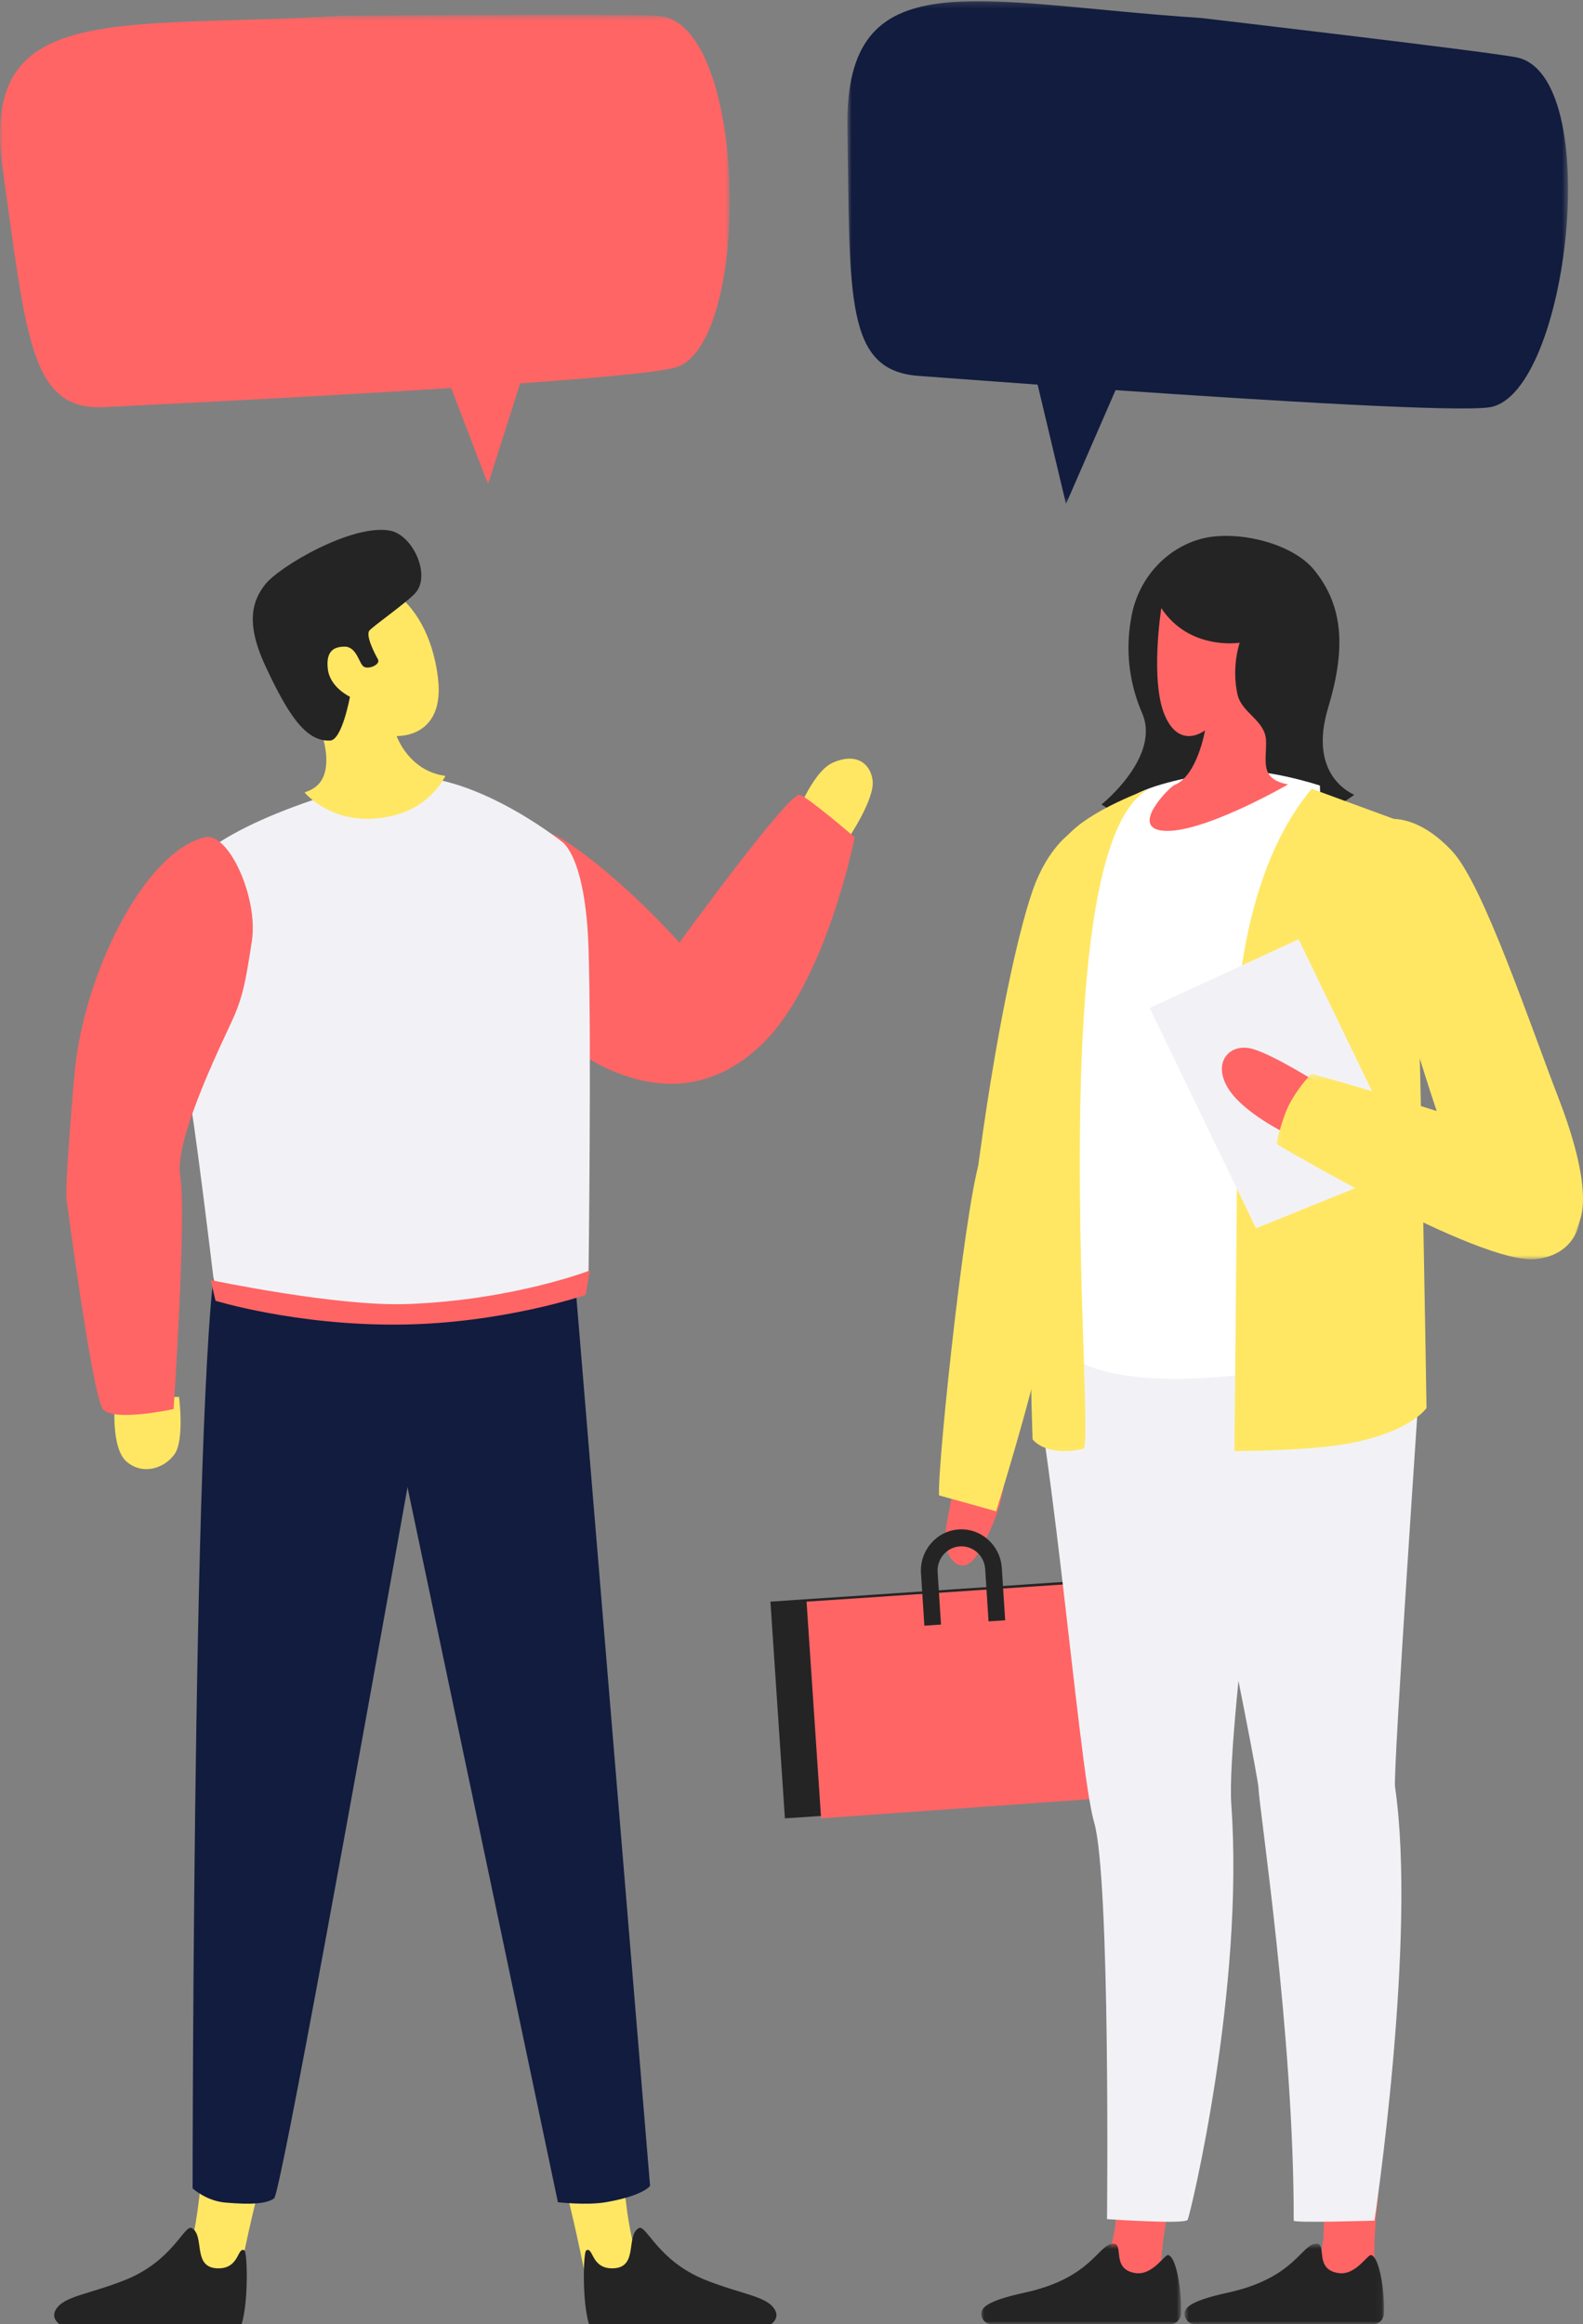 <?xml version="1.0" encoding="UTF-8"?>
<svg width="263px" height="386px" viewBox="0 0 263 386" version="1.1" xmlns="http://www.w3.org/2000/svg" xmlns:xlink="http://www.w3.org/1999/xlink">
    <rect x="0" y="0" width="263" height="386" fill="#808080" stroke="none"/>
    <title>Group 80 Copy</title>
    <defs>
        <polygon id="path-1" points="0 0.473 121.248 0.473 121.248 78.424 0 78.424"></polygon>
        <polygon id="path-3" points="0.03 0.637 33.228 0.637 33.228 14 0.03 14"></polygon>
        <polygon id="path-5" points="0.803 0.637 33.942 0.637 33.942 14 0.803 14"></polygon>
        <polygon id="path-7" points="0.051 0.329 50.573 0.329 50.573 31.154 0.051 31.154"></polygon>
        <polygon id="path-9" points="0.779 0.201 120.516 0.201 120.516 83.696 0.779 83.696"></polygon>
    </defs>
    <g id="Page-1" stroke="none" stroke-width="1" fill="none" fill-rule="evenodd">
        <g id="Event-Page--Americas-2021" transform="translate(-905, -1802)">
            <g id="Group-80-Copy" transform="translate(905, 1802)">
                <path d="M132,136.142 L141.091,139 C141.091,139 145.285,132.756 144.985,129.706 C144.716,126.984 142.407,124.834 138.296,126.704 C134.858,128.268 132,136.142 132,136.142" id="Fill-1" fill="#FFE764"></path>
                <path d="M77.359,152.3 C75.099,144.067 83.858,133.153 93.976,139.714 C103.244,145.724 112.882,156.551 112.882,156.551 C112.882,156.551 130.952,131.635 132.859,132.004 C134.055,132.237 142,139.064 142,139.064 C142,139.064 137.259,163.217 126.514,173.508 C106.071,193.085 80.341,163.169 77.359,152.3" id="Fill-3" fill="#FF6565"></path>
                <path d="M92.001,357.254 C91.88,356.976 102.962,352 102.962,352 C102.962,352 103.475,372.326 107,377.304 L97.642,380 C97.642,380 94.283,362.485 92.001,357.254" id="Fill-5" fill="#FFE764"></path>
                <path d="M60,210.414 C61.767,210.414 94.976,206 94.976,206 L108,363.036 C108,363.036 106.926,364.671 100.643,365.755 C97.451,366.306 92.691,365.755 92.691,365.755 L60,210.414 Z" id="Fill-7" fill="#111C3E"></path>
                <path d="M97.855,386 L128.118,386 C128.118,386 129.535,385.095 128.777,383.686 C127.507,381.324 123.394,381.142 117.173,378.654 C109.223,375.473 107.35,369.328 106.111,370.06 C103.892,371.373 106.162,376.736 101.701,376.736 C98.174,376.736 98.58,373.085 97.394,373.756 C96.911,374.029 96.681,382.193 97.855,386" id="Fill-9" fill="#242424"></path>
                <path d="M44.999,357.254 C45.12,356.976 34.038,352 34.038,352 C34.038,352 33.525,372.326 30,377.304 L39.358,380 C39.358,380 42.717,362.485 44.999,357.254" id="Fill-11" fill="#FFE764"></path>
                <path d="M40.145,386 L9.882,386 C9.882,386 8.465,385.095 9.223,383.686 C10.493,381.324 14.606,381.142 20.827,378.654 C28.777,375.473 30.65,369.328 31.889,370.06 C34.108,371.373 31.838,376.736 36.299,376.736 C39.826,376.736 39.42,373.085 40.606,373.756 C41.089,374.029 41.319,382.193 40.145,386" id="Fill-13" fill="#242424"></path>
                <path d="M36.932,205.514 C39.713,203.168 67.396,209.616 67.396,209.616 C67.396,209.616 67.827,215.598 67.982,226.315 C68.062,231.787 67.843,246.233 67.843,246.233 C59.665,291.973 46.575,364.386 45.54,365.116 C44.248,366.026 41.671,366.188 37.416,365.81 C34.236,365.527 32,363.456 32,363.456 C32,363.456 32.043,209.637 36.932,205.514" id="Fill-15" fill="#111C3E"></path>
                <path d="M35.59,213.299 C35.59,213.299 52.783,218.841 69.008,217.89 C90.099,216.655 97.777,211.854 97.777,211.854 C97.777,211.854 98.278,172.923 97.777,157.471 C97.275,142.02 93.341,139.785 93.341,139.785 C93.341,139.785 76.923,126.665 64.562,129.367 C52.2,132.067 32.113,138.984 29.795,147.045 C27.546,154.87 30.722,181.142 31.301,181.694 C31.88,182.247 35.59,213.299 35.59,213.299" id="Fill-17" fill="#F2F2F6"></path>
                <path d="M48.28,111.922 C48.28,111.922 46.36,101.019 52.573,97.585 C60.971,92.945 71.026,98.662 72.755,112.501 C74.029,122.691 65.901,122.235 65.901,122.235 C65.901,122.235 67.894,128.067 74,128.858 C74,128.858 71.784,133.762 65.649,135.377 C56.11,137.888 50.967,132.026 50.64,131.664 C50.376,131.372 54.643,131.346 54.183,125.373 C53.721,119.4 48.28,111.922 48.28,111.922" id="Fill-19" fill="#FFE764"></path>
                <path d="M44.003,97.128 C42.158,99.53 40.613,103.061 44.009,110.422 C48.028,119.132 50.961,123.208 54.865,122.992 C56.844,122.883 58.141,115.718 58.141,115.718 C58.141,115.718 54.818,114.194 54.463,111.111 C54.106,108.028 55.573,107.437 57.179,107.393 C59.298,107.337 59.636,110.262 60.456,110.737 C61.277,111.214 63.304,110.366 62.774,109.46 C62.245,108.555 60.702,105.513 61.376,104.724 C62.05,103.936 67.312,100.264 68.915,98.593 C71.723,95.666 68.625,88.865 64.815,88.134 C58.564,86.934 46.322,94.108 44.003,97.128" id="Fill-21" fill="#242424"></path>
                <path d="M35,212.595 C35,212.595 55.914,217.01 67.601,216.585 C85.333,215.938 98,211 98,211 L97.306,215.062 C97.306,215.062 83.397,219.853 66.25,219.996 C49.103,220.139 35.804,216.035 35.804,216.035 L35,212.595 Z" id="Fill-23" fill="#FF6565"></path>
                <path d="M19.115,232.361 L29.748,232 C29.748,232 30.657,239.136 29.021,241.484 C27.385,243.833 23.75,245.097 21.023,242.749 C18.297,240.4 19.115,232.361 19.115,232.361" id="Fill-25" fill="#FFE764"></path>
                <path d="M34.07,139.052 C24.177,141.323 13.845,161.487 12.357,178.553 C10.868,195.62 11.003,198.786 11.003,198.786 C11.003,198.786 15.332,231.818 17.091,234.021 C18.851,236.223 28.841,234.021 28.841,234.021 C28.841,234.021 31.026,201.814 29.943,195.345 C28.862,188.876 37.839,171.354 39.009,168.506 C40.287,165.392 40.767,163.413 41.849,156.257 C42.932,149.099 37.967,138.157 34.07,139.052" id="Fill-27" fill="#FF6565"></path>
                <g id="Group-31" transform="translate(0, 2)">
                    <mask id="mask-2" fill="white">
                        <use xlink:href="#path-1"></use>
                    </mask>
                    <g id="Clip-30"></g>
                    <path d="M109.333,0.632 C103.563,0.274 56.547,0.632 56.547,0.632 C18.929,2.826 -3.499,-2.002 0.448,26.088 C4.395,54.179 5.058,66.255 17.316,65.62 C20.373,65.462 49.609,64.068 74.956,62.446 L81.087,78.424 L86.416,61.675 C99.398,60.751 109.743,59.803 112.308,59.006 C124.969,55.076 124.364,1.561 109.333,0.632" id="Fill-29" fill="#FF6565" mask="url(#mask-2)"></path>
                </g>
                <path d="M178.352,138 C178.352,138 174.742,140.049 172.117,146.438 C169.558,152.668 165.304,171.471 162.047,197.323 C161.24,203.727 171.115,200.46 172.546,197.323 C173.978,194.187 183.841,142.995 178.352,138" id="Fill-32" fill="#FFE764"></path>
                <polygon id="Fill-34" fill="#242424" points="190 297.994 130.404 302 128 266.005 187.596 262"></polygon>
                <polygon id="Fill-36" fill="#FF6565" points="201 297.388 136.419 302 134 266.005 193.949 262"></polygon>
                <path d="M195,362.443 L185.827,361 C185.533,373.848 184,373.795 184,373.795 L184.107,376.797 L193.054,379 C192.588,376.123 193.224,370.56 195,362.443" id="Fill-38" fill="#FF6565"></path>
                <g id="Group-42" transform="translate(163, 372)">
                    <mask id="mask-4" fill="white">
                        <use xlink:href="#path-3"></use>
                    </mask>
                    <g id="Clip-41"></g>
                    <path d="M1.75,14 L31.448,14 C32.374,14 33.138,13.279 33.199,12.352 C33.392,9.427 32.623,3.019 31.106,2.532 C30.506,2.341 28.557,5.939 25.67,5.524 C21.532,4.931 23.797,0.619 21.988,0.637 C19.422,0.664 18.51,6.341 7.102,8.805 C0.639,10.202 0.032,11.42 0.03,12.269 C0.026,13.224 0.798,14 1.75,14" id="Fill-40" fill="#242424" mask="url(#mask-4)"></path>
                </g>
                <path d="M229,364.502 L219.778,364 C220.423,374.71 219,374.792 219,374.792 L219.398,377.715 L228.82,379 C228.124,376.451 228.171,371.586 229,364.502" id="Fill-43" fill="#FF6565"></path>
                <g id="Group-47" transform="translate(196, 372)">
                    <mask id="mask-6" fill="white">
                        <use xlink:href="#path-5"></use>
                    </mask>
                    <g id="Clip-46"></g>
                    <path d="M2.52,14 L32.165,14 C33.09,14 33.851,13.279 33.913,12.352 C34.106,9.427 33.339,3.019 31.823,2.532 C31.225,2.341 29.279,5.939 26.398,5.524 C22.266,4.931 24.527,0.619 22.722,0.637 C20.161,0.664 19.25,6.341 7.862,8.805 C1.411,10.202 0.806,11.42 0.803,12.269 C0.799,13.224 1.57,14 2.52,14" id="Fill-45" fill="#242424" mask="url(#mask-6)"></path>
                </g>
                <path d="M207.621,140.48 C217.397,137.642 225,132.005 225,132.005 C223.788,131.454 217.451,128.188 220.656,117.547 C223.463,108.223 223.422,100.928 218.353,94.684 C214.714,90.201 205.8,88.107 200.127,89.357 C194.454,90.605 189.175,95.5 187.948,102.561 C187.503,105.119 186.62,111.189 189.758,118.455 C192.896,125.721 183,133.614 183,133.614 C183,133.614 197.844,143.318 207.621,140.48" id="Fill-48" fill="#242424"></path>
                <path d="M169,218 L213,221.469 C213,221.469 203.634,286.546 204.57,299.691 C206.757,330.394 197.801,367.612 197.323,368.672 C196.964,369.469 183.92,368.562 183.92,368.562 C183.92,368.562 184.51,311.897 181.765,302.605 C179.053,293.426 174.185,228.754 169,218" id="Fill-50" fill="#F2F2F6"></path>
                <path d="M194,221 C194,221 209.013,294.149 209.093,297.01 C209.183,300.24 215,338.13 214.937,368.814 C214.937,369.232 228.352,368.814 228.352,368.814 C228.352,368.814 235.449,321.888 231.77,296.764 C231.415,294.339 236,227.209 236,227.209 L194,221 Z" id="Fill-52" fill="#F2F2F6"></path>
                <path d="M177.819,225.017 C177.819,225.017 184.812,233.444 222,225.783 L219.292,130.468 C219.292,130.468 210.076,127.402 204.069,128.105 C198.063,128.807 191.043,130.38 188.155,132.234 C169.585,144.157 177.819,225.017 177.819,225.017" id="Fill-54" fill="#FFFFFF"></path>
                <path d="M217.931,131 L234.44,137.061 C235.684,146.935 237,233.845 237,233.845 C237,233.845 234.377,237.867 223.835,239.78 C217.142,240.994 205.089,241 205.089,241 C205.089,241 205.524,197.722 205.524,193.765 C205.524,189.81 201.106,151.081 217.931,131" id="Fill-56" fill="#FFE764"></path>
                <path d="M192.939,101 C192.939,101 191.013,113.204 193.579,118.952 C196.092,124.582 200.205,121.298 200.205,121.298 C200.205,121.298 198.92,128.908 195.092,130.391 C194.383,130.666 187.718,137.299 193.054,137.95 C199.408,138.724 214,130.279 214,130.279 C209.176,129.368 210.455,126.42 210.341,123.019 C210.227,119.618 206.302,118.467 205.6,115.335 C204.563,110.706 205.962,106.748 205.962,106.748 C205.962,106.748 197.623,108.097 192.939,101" id="Fill-58" fill="#FF6565"></path>
                <polygon id="Fill-60" fill="#F2F2F6" points="191 167.407 215.75 156 234 193.753 208.671 204"></polygon>
                <path d="M219,179.888 C219,179.888 211.876,175.349 208.19,174.23 C204.386,173.075 201.189,176.416 204.18,180.971 C207.064,185.365 215.157,189 215.157,189 L219,179.888 Z" id="Fill-62" fill="#FF6565"></path>
                <path d="M229.503,136.259 C231.59,135.588 236.147,135.873 241.3,141.408 C246.453,146.942 254.367,170.615 258.902,182.294 C263.377,193.82 264.388,202.425 260.935,204.898 C257.222,207.558 248.577,205.651 243.183,196.444 C240.654,192.129 222.777,138.421 229.503,136.259" id="Fill-64" fill="#FFE764"></path>
                <g id="Group-68" transform="translate(212, 178)">
                    <mask id="mask-8" fill="white">
                        <use xlink:href="#path-7"></use>
                    </mask>
                    <g id="Clip-67"></g>
                    <path d="M5.916,0.329 C5.916,0.329 4.12,1.981 2.416,5.012 C0.975,7.574 0.051,11.976 0.051,11.976 C0.051,11.976 33.736,32.008 43.068,31.126 C52.269,30.255 53.057,19.452 45.171,13.552 C40.393,9.979 5.916,0.329 5.916,0.329" id="Fill-66" fill="#FFE764" mask="url(#mask-8)"></path>
                </g>
                <path d="M159.612,242.28 C159.612,242.28 157.079,252.317 157.001,255.644 C156.931,258.666 159.883,262.384 162.495,257.968 C165.783,252.411 166.755,248.264 166.994,244.545 C167.235,240.827 159.612,242.28 159.612,242.28" id="Fill-69" fill="#FF6565"></path>
                <path d="M156.016,248.357 L165.504,251 C165.504,251 171.621,231.232 172.759,224.511 C173.638,219.327 174.853,194.709 173.123,191.901 C171.392,189.093 164.543,189.783 163.295,191.484 C160.862,194.799 155.674,243.567 156.016,248.357" id="Fill-71" fill="#FFE764"></path>
                <path d="M191,131 C191,131 180.814,134.516 177.034,139.141 C168.429,149.67 171.553,239.043 171.553,239.043 C171.553,239.043 173.605,242.022 179.994,240.629 C182.099,240.169 172.669,140.05 191,131" id="Fill-73" fill="#FFE764"></path>
                <path d="M153.575,270 L153.015,261.299 C152.771,257.53 155.586,254.262 159.286,254.015 C162.974,253.768 166.197,256.632 166.439,260.402 L167,269.102 L164.238,269.287 L163.677,260.587 C163.535,258.368 161.648,256.681 159.467,256.828 C157.289,256.973 155.634,258.897 155.777,261.114 L156.338,269.816 L153.575,270 Z" id="Fill-75" fill="#242424"></path>
                <g id="Group-79" transform="translate(140, 0)">
                    <mask id="mask-10" fill="white">
                        <use xlink:href="#path-9"></use>
                    </mask>
                    <g id="Clip-78"></g>
                    <path d="M111.874,9.512 C106.198,8.447 59.547,2.99 59.547,2.99 C21.986,0.513 0.351,-7.034 0.785,21.239 C1.22,49.512 0.383,61.54 12.612,62.426 C14.107,62.535 21.88,63.127 32.392,63.882 L37.107,83.696 L45.34,64.794 C70.863,66.554 102.669,68.501 107.595,67.622 C120.634,65.298 126.659,12.289 111.874,9.512" id="Fill-77" fill="#111C3E" mask="url(#mask-10)"></path>
                </g>
            </g>
        </g>
    </g>
</svg>